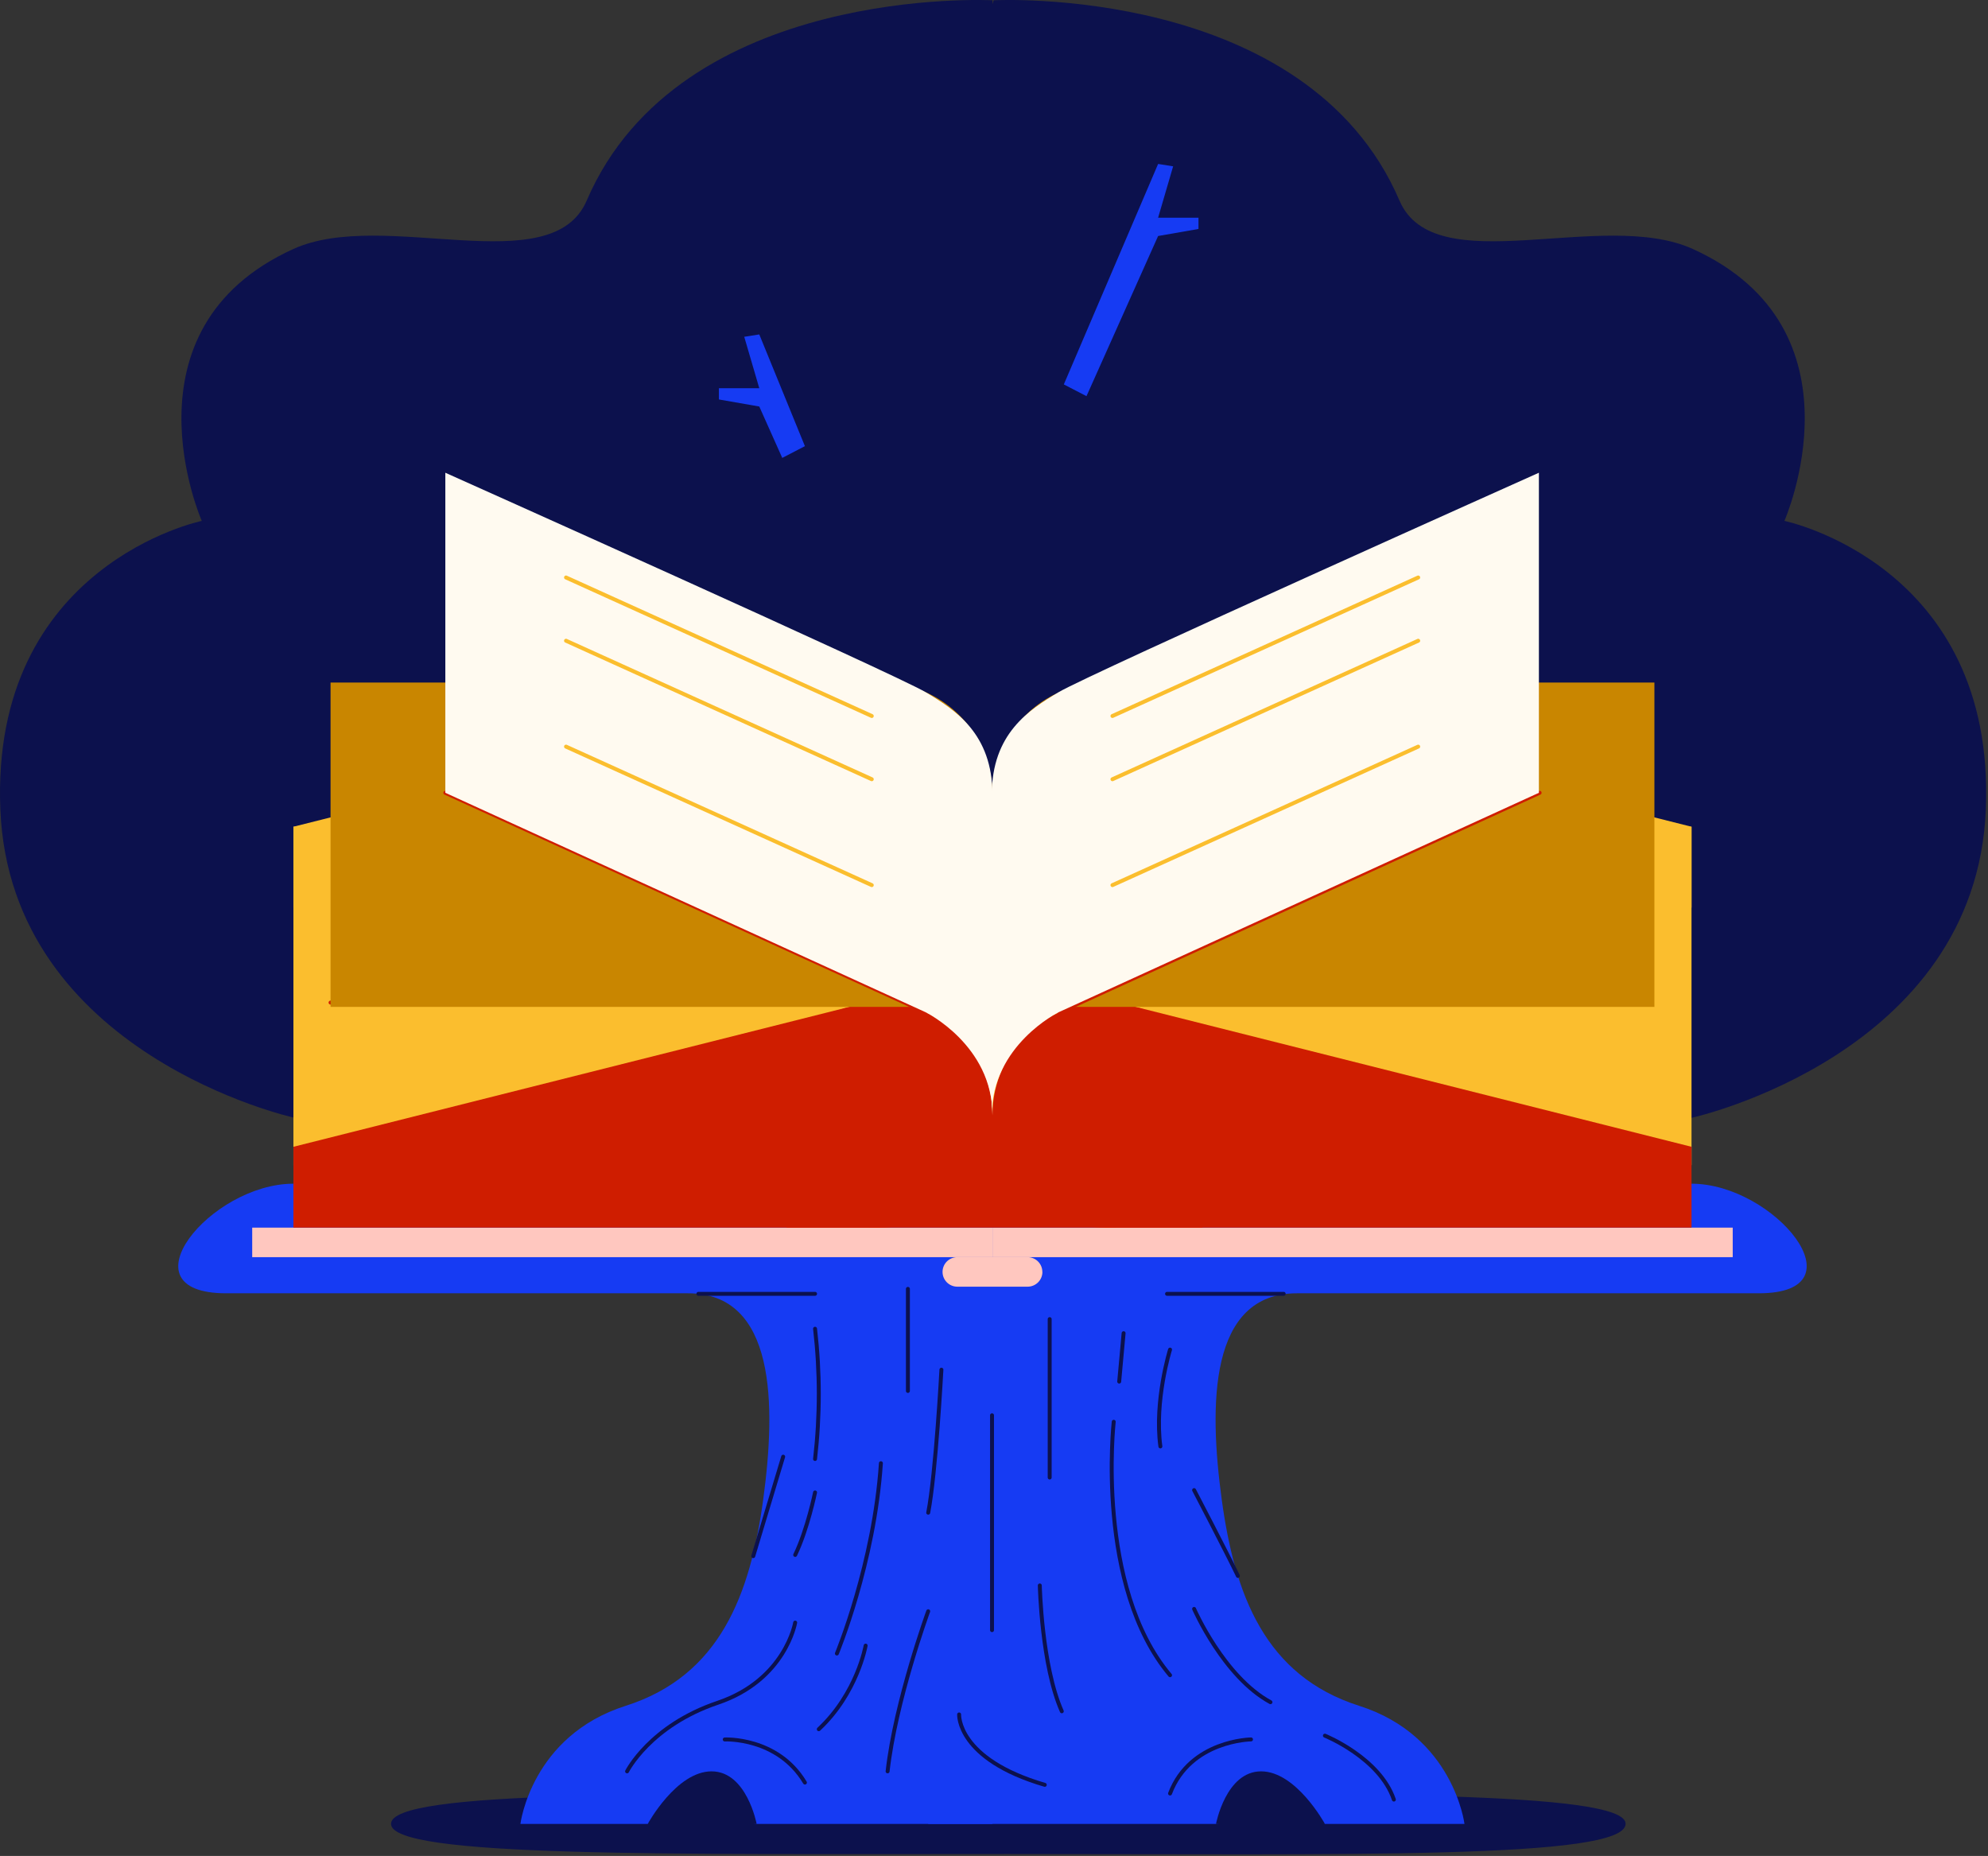 <svg width="843" height="787" viewBox="0 0 843 787" fill="none" xmlns="http://www.w3.org/2000/svg">
<rect x="0" y="0" width="843" height="787" fill="#333333" stroke="none"/>
<g clip-path="url(#clip0_467:18441)">
<path fill-rule="evenodd" clip-rule="evenodd" d="M124.42 473.88C124.42 473.88 4.42 447.23 0.15 343.31C-4.12 239.39 85.56 220.88 85.56 220.88C85.56 220.88 49.64 139.5 124.42 105.57C162.71 88.2 233.84 119.86 248.78 85.07C288.28 -6.89 420.85 0.12 420.85 0.12L421.38 534.12L124.42 473.88Z" fill="#0C114D"/>
<path fill-rule="evenodd" clip-rule="evenodd" d="M717.81 473.88C717.81 473.88 837.81 447.23 842.08 343.31C846.35 239.39 756.67 220.88 756.67 220.88C756.67 220.88 792.59 139.5 717.81 105.57C679.52 88.2 608.39 119.86 593.45 85.07C554 -6.89 421.38 0.12 421.38 0.12C352.83 199.24 355.77 376.26 420.85 534.12L717.81 473.88Z" fill="#0C114D"/>
<path fill-rule="evenodd" clip-rule="evenodd" d="M427.571 760.57C572.041 760.57 689.451 759.37 689.331 773.38C689.201 788.51 572.041 786.18 427.571 786.18C283.101 786.18 165.811 787.76 165.811 773.38C165.811 759 283.101 760.57 427.571 760.57Z" fill="#0C114D"/>
<path fill-rule="evenodd" clip-rule="evenodd" d="M420.851 773.42H220.68C220.68 773.42 225.241 736.09 265.321 723.34C305.401 710.59 318.171 675.96 323.631 635.87C329.091 595.78 329.1 548.41 291.751 548.41H95.861C51.221 548.41 89.21 501.94 124.421 501.94H420.551L420.851 773.42Z" fill="#163BF3"/>
<path fill-rule="evenodd" clip-rule="evenodd" d="M393.6 773.42H621C621 773.42 616.44 736.09 576.35 723.34C536.26 710.59 523.54 676 518.07 635.87C512.6 595.74 512.6 548.41 550 548.41H745.84C790.49 548.41 752.5 501.94 717.28 501.94H421.16L393.6 773.42Z" fill="#163BF3"/>
<path fill-rule="evenodd" clip-rule="evenodd" d="M373.14 289.42C382.578 289.42 391.804 292.219 399.652 297.462C407.499 302.706 413.616 310.159 417.227 318.878C420.839 327.598 421.784 337.193 419.943 346.45C418.102 355.706 413.557 364.209 406.883 370.883C400.209 377.557 391.706 382.102 382.45 383.943C373.193 385.784 363.598 384.839 354.878 381.227C346.159 377.616 338.706 371.499 333.462 363.652C328.219 355.804 325.42 346.578 325.42 337.14C325.425 324.485 330.455 312.351 339.403 303.403C348.351 294.455 360.485 289.425 373.14 289.42Z" fill="#C98600"/>
<path fill-rule="evenodd" clip-rule="evenodd" d="M468.57 289.42C459.131 289.418 449.904 292.215 442.055 297.457C434.206 302.7 428.089 310.152 424.475 318.871C420.862 327.591 419.915 337.186 421.756 346.443C423.596 355.701 428.14 364.205 434.813 370.88C441.487 377.554 449.989 382.1 459.246 383.942C468.504 385.784 478.099 384.84 486.819 381.228C495.539 377.617 502.993 371.501 508.237 363.653C513.481 355.805 516.28 346.578 516.28 337.14C516.275 324.487 511.247 312.354 502.301 303.406C493.355 294.458 481.223 289.428 468.57 289.42Z" fill="#C98600"/>
<path fill-rule="evenodd" clip-rule="evenodd" d="M124.42 384.85V350.57L359.25 291.48L373.14 384.85H124.42Z" fill="#FBBE2E"/>
<path d="M420.85 350.57H124.42V494.07H420.85V350.57Z" fill="#FBBE2E"/>
<path d="M717.28 350.57H420.85V494.07H717.28V350.57Z" fill="#FBBE2E"/>
<path fill-rule="evenodd" clip-rule="evenodd" d="M717.28 384.85V350.57L482.45 291.48L468.57 384.85H717.28Z" fill="#FBBE2E"/>
<path d="M420.849 520.57H106.949V533.09H420.849V520.57Z" fill="#FFC7BF"/>
<path d="M734.75 520.57H420.85V533.09H734.75V520.57Z" fill="#FFC7BF"/>
<path fill-rule="evenodd" clip-rule="evenodd" d="M442 539.35C442.001 538.527 441.84 537.713 441.526 536.953C441.212 536.193 440.751 535.502 440.169 534.92C439.588 534.339 438.897 533.878 438.137 533.564C437.377 533.25 436.562 533.089 435.74 533.09H405.93C405.108 533.09 404.295 533.252 403.536 533.567C402.777 533.881 402.087 534.343 401.507 534.924C400.926 535.505 400.466 536.196 400.153 536.955C399.839 537.714 399.678 538.528 399.68 539.35C399.682 541.008 400.341 542.597 401.513 543.77C402.684 544.943 404.272 545.605 405.93 545.61H435.77C437.429 545.607 439.02 544.947 440.193 543.773C441.367 542.6 442.027 541.009 442.03 539.35H442Z" fill="#FFC7BF"/>
<path fill-rule="evenodd" clip-rule="evenodd" d="M373.14 425.14C382.578 425.14 391.805 427.939 399.653 433.183C407.501 438.427 413.617 445.88 417.228 454.6C420.84 463.321 421.784 472.916 419.942 482.173C418.1 491.43 413.554 499.933 406.88 506.606C400.205 513.28 391.701 517.824 382.443 519.664C373.186 521.504 363.591 520.558 354.871 516.944C346.152 513.331 338.7 507.213 333.457 499.364C328.215 491.515 325.418 482.288 325.42 472.85C325.425 460.196 330.455 448.062 339.403 439.116C348.352 430.169 360.486 425.142 373.14 425.14Z" fill="#CF1D00"/>
<path fill-rule="evenodd" clip-rule="evenodd" d="M468.57 425.14C459.131 425.138 449.903 427.935 442.054 433.178C434.205 438.421 428.087 445.873 424.474 454.593C420.861 463.313 419.915 472.909 421.756 482.167C423.597 491.425 428.142 499.928 434.817 506.603C441.491 513.277 449.995 517.822 459.253 519.663C468.51 521.504 478.106 520.558 486.826 516.945C495.546 513.332 502.999 507.214 508.242 499.365C513.485 491.516 516.282 482.289 516.28 472.85C516.272 460.199 511.243 448.068 502.297 439.122C493.352 430.177 481.221 425.148 468.57 425.14Z" fill="#CF1D00"/>
<path fill-rule="evenodd" clip-rule="evenodd" d="M124.42 520.57V486.29L359.25 427.19L373.14 520.57H124.42Z" fill="#CF1D00"/>
<path fill-rule="evenodd" clip-rule="evenodd" d="M717.28 520.57V486.29L482.45 427.19L468.57 520.57H717.28Z" fill="#CF1D00"/>
<path d="M373.14 425.14H140.17" stroke="#CF1D00" stroke-width="1.67" stroke-linecap="round" stroke-linejoin="round"/>
<path fill-rule="evenodd" clip-rule="evenodd" d="M366.63 289.42H140.17V426.97H387.53L366.63 289.42Z" fill="#C98600"/>
<path fill-rule="evenodd" clip-rule="evenodd" d="M701.54 289.42H480.15L454.17 426.97H701.54V289.42Z" fill="#C98600"/>
<path d="M392.49 429.23L188.84 336.18" stroke="#CF1D00" stroke-width="1.67" stroke-linecap="round" stroke-linejoin="round"/>
<path d="M449.221 429.23L652.871 336.18" stroke="#CF1D00" stroke-width="1.67" stroke-linecap="round" stroke-linejoin="round"/>
<path d="M509.9 472.85H333.59V520.57H509.9V472.85Z" fill="#CF1D00"/>
<path fill-rule="evenodd" clip-rule="evenodd" d="M188.84 200.46V336.18L392.49 429.23C392.49 429.23 420.85 443.17 420.85 472.85V337.14C420.85 310.98 404.99 301 392.49 293.51C379.99 286.02 188.84 200.46 188.84 200.46Z" fill="#FFFAF0"/>
<path fill-rule="evenodd" clip-rule="evenodd" d="M652.561 200.46V336.18L448.911 429.23C448.911 429.23 420.551 443.17 420.551 472.85V337.14C420.551 310.98 436.411 301 448.911 293.51C461.411 286.02 652.561 200.46 652.561 200.46Z" fill="#FFFAF0"/>
<path d="M420.66 600.14V691.25" stroke="#0C114D" stroke-width="1.67" stroke-linecap="round" stroke-linejoin="round"/>
<path d="M354.881 701.16C354.881 701.16 370.741 662.91 373.541 620.46" stroke="#0C114D" stroke-width="1.67" stroke-linecap="round" stroke-linejoin="round"/>
<path d="M399.2 580.81C399.2 580.81 396.86 624.66 393.6 641.45" stroke="#0C114D" stroke-width="1.67" stroke-linecap="round" stroke-linejoin="round"/>
<path fill-rule="evenodd" clip-rule="evenodd" d="M274.67 773.42C274.67 773.42 286.8 751.13 301.73 751.13C316.66 751.13 320.85 773.42 320.85 773.42C320.85 773.42 284 777.05 274.67 773.42Z" fill="#0C114D"/>
<path fill-rule="evenodd" clip-rule="evenodd" d="M561.821 773.42C561.821 773.42 549.691 751.13 534.761 751.13C519.831 751.13 515.641 773.42 515.641 773.42C515.641 773.42 552.491 777.05 561.821 773.42Z" fill="#0C114D"/>
<path fill-rule="evenodd" clip-rule="evenodd" d="M341.32 189.19L321.97 141.81L315.59 142.82L321.97 164.62H304.85V169.39L321.97 172.38L331.71 194.17L341.32 189.19Z" fill="#163BF3"/>
<path fill-rule="evenodd" clip-rule="evenodd" d="M451.109 163.01L491.089 69.519L497.459 70.529L491.089 92.32H508.209V97.09L491.089 100.08L460.719 167.99L451.109 163.01Z" fill="#163BF3"/>
<path d="M240.02 244.88L369.67 303.61" stroke="#FBBE2E" stroke-width="1.67" stroke-linecap="round" stroke-linejoin="round"/>
<path d="M601.38 244.88L471.73 303.61" stroke="#FBBE2E" stroke-width="1.67" stroke-linecap="round" stroke-linejoin="round"/>
<path d="M240.02 271.7L369.67 330.43" stroke="#FBBE2E" stroke-width="1.67" stroke-linecap="round" stroke-linejoin="round"/>
<path d="M601.38 271.7L471.73 330.43" stroke="#FBBE2E" stroke-width="1.67" stroke-linecap="round" stroke-linejoin="round"/>
<path d="M240.02 316.6L369.67 375.33" stroke="#FBBE2E" stroke-width="1.67" stroke-linecap="round" stroke-linejoin="round"/>
<path d="M601.38 316.6L471.73 375.33" stroke="#FBBE2E" stroke-width="1.67" stroke-linecap="round" stroke-linejoin="round"/>
<path d="M296.16 548.64H345.62" stroke="#0C114D" stroke-width="1.67" stroke-linecap="round" stroke-linejoin="round"/>
<path d="M494.881 548.64H544.341" stroke="#0C114D" stroke-width="1.67" stroke-linecap="round" stroke-linejoin="round"/>
<path d="M345.619 563.45C347.734 581.799 347.734 600.331 345.619 618.68" stroke="#0C114D" stroke-width="1.67" stroke-linecap="round" stroke-linejoin="round"/>
<path d="M345.619 632.86C345.619 632.86 342.409 648.54 337.189 659.36" stroke="#0C114D" stroke-width="1.67" stroke-linecap="round" stroke-linejoin="round"/>
<path d="M393.601 683.24C393.601 683.24 379.731 721.24 376.381 751.13" stroke="#0C114D" stroke-width="1.67" stroke-linecap="round" stroke-linejoin="round"/>
<path d="M265.91 751.13C265.91 751.13 275.61 731.76 304.35 722.05C333.09 712.34 337.19 688.05 337.19 688.05" stroke="#0C114D" stroke-width="1.67" stroke-linecap="round" stroke-linejoin="round"/>
<path d="M367.069 697.81C367.069 697.81 363.539 718 347.199 733.26" stroke="#0C114D" stroke-width="1.67" stroke-linecap="round" stroke-linejoin="round"/>
<path d="M384.99 546.54V589.82" stroke="#0C114D" stroke-width="1.67" stroke-linecap="round" stroke-linejoin="round"/>
<path d="M496.15 572.29C496.15 572.29 489.43 593.93 492.05 613.34" stroke="#0C114D" stroke-width="1.67" stroke-linecap="round" stroke-linejoin="round"/>
<path d="M472.27 602.89C472.27 602.89 464.43 672.67 496.15 710.36" stroke="#0C114D" stroke-width="1.67" stroke-linecap="round" stroke-linejoin="round"/>
<path d="M440.92 672.3C440.92 672.3 441.67 706.3 450.25 725.66" stroke="#0C114D" stroke-width="1.67" stroke-linecap="round" stroke-linejoin="round"/>
<path d="M307.32 737.61C307.32 737.61 329.71 736.49 341.32 755.89" stroke="#0C114D" stroke-width="1.67" stroke-linecap="round" stroke-linejoin="round"/>
<path d="M530.48 737.59C530.48 737.59 504.74 737.9 496.15 760.52" stroke="#0C114D" stroke-width="1.67" stroke-linecap="round" stroke-linejoin="round"/>
<path d="M474.59 585.85L476.46 565.33" stroke="#0C114D" stroke-width="1.67" stroke-linecap="round" stroke-linejoin="round"/>
<path d="M445.109 626.53V559.36" stroke="#0C114D" stroke-width="1.67" stroke-linecap="round" stroke-linejoin="round"/>
<path d="M332.1 617.7L319.41 659.87" stroke="#0C114D" stroke-width="1.67" stroke-linecap="round" stroke-linejoin="round"/>
<path d="M506.35 631.87C506.35 631.87 520 658 524.93 668.25" stroke="#0C114D" stroke-width="1.67" stroke-linecap="round" stroke-linejoin="round"/>
<path d="M506.35 682.25C506.35 682.25 518.86 711 538.73 721.8" stroke="#0C114D" stroke-width="1.67" stroke-linecap="round" stroke-linejoin="round"/>
<path d="M561.82 736C561.82 736 585.09 745.41 591.06 763.1" stroke="#0C114D" stroke-width="1.67" stroke-linecap="round" stroke-linejoin="round"/>
<path d="M406.71 727C406.71 727 405.71 745.91 443.03 756.85" stroke="#0C114D" stroke-width="1.67" stroke-linecap="round" stroke-linejoin="round"/>
</g>
<defs>
<clipPath id="clip0_467:18441">
<rect width="842.23" height="786.31" fill="white"/>
</clipPath>
</defs>
</svg>
